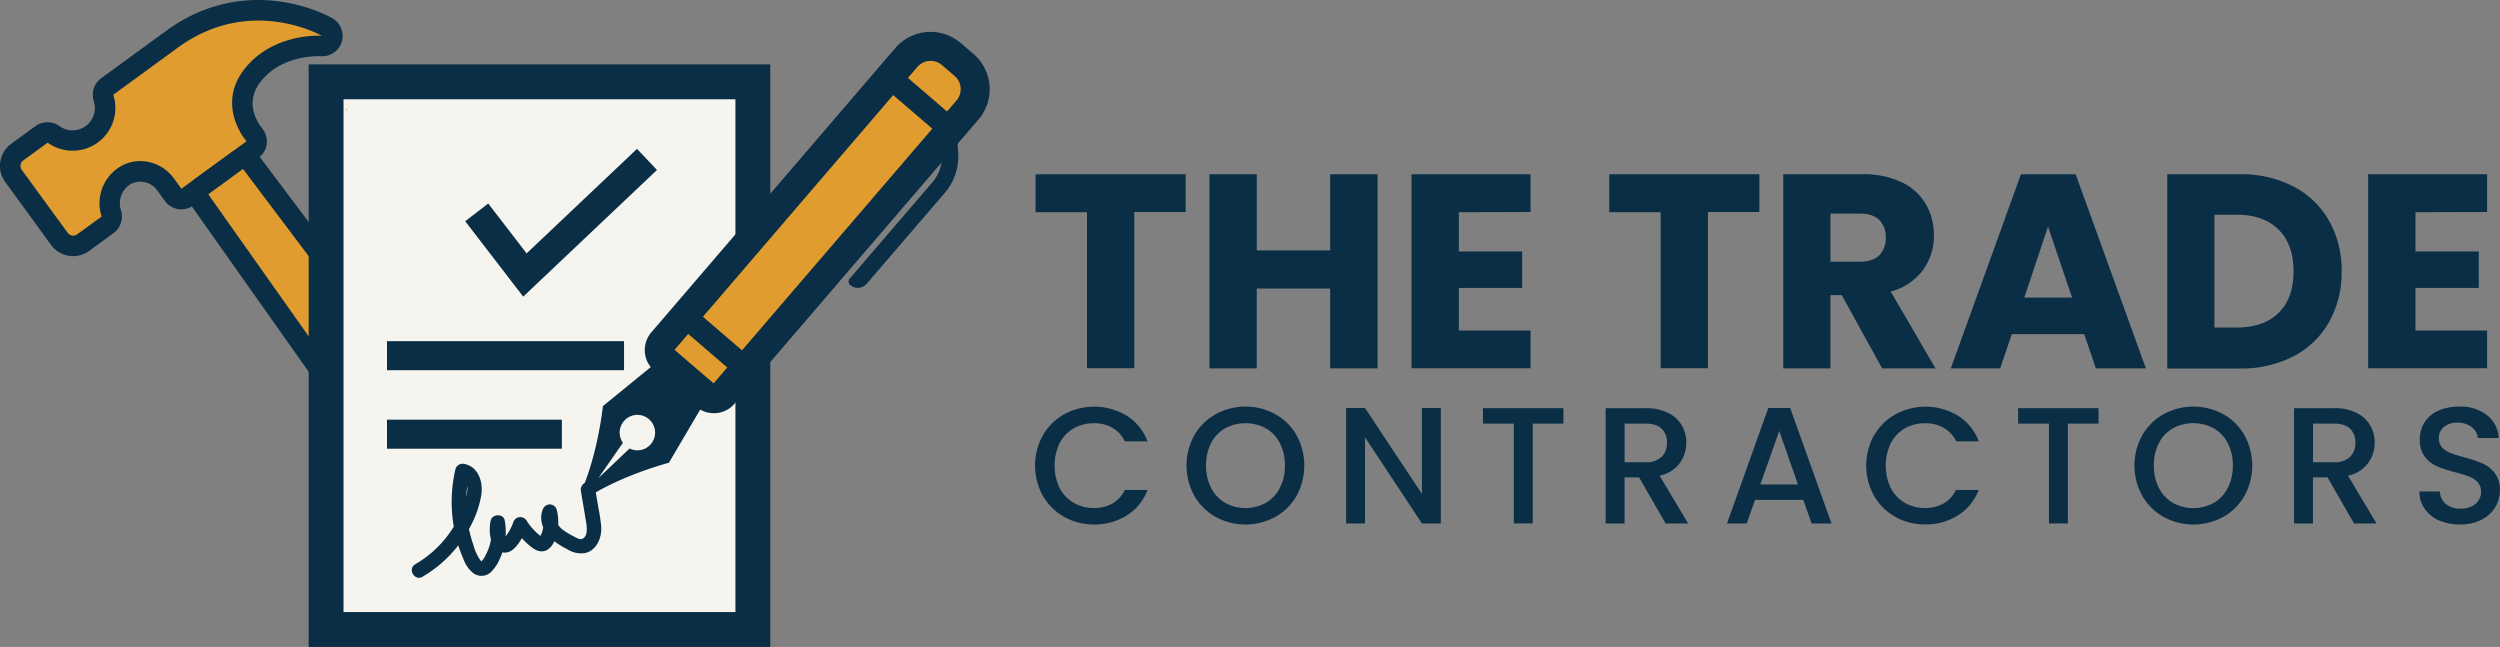 <svg xmlns="http://www.w3.org/2000/svg" viewBox="0 0 860.79 222.75"><rect x="0" y="0" width="860.79" height="222.75" fill="#808080" stroke="none"/><defs><style>.cls-1{fill:#0a2e45;}.cls-2{fill:#e09c2e;}.cls-3{fill:#f6f4ef;}</style></defs><g id="Layer_2" data-name="Layer 2"><g id="Layer_1-2" data-name="Layer 1"><path class="cls-1" d="M66.6,70.71a7,7,0,0,1-9.84-1.54L54.15,65.6a7.09,7.09,0,0,0-9.27-2.13c-.16.1-.32.2-.47.31a7.66,7.66,0,0,0-2.89,8.16l.09.31a7.13,7.13,0,0,1-2.5,8l-8.4,6.13a9.38,9.38,0,0,1-13.09-2L1.8,62.65a9.38,9.38,0,0,1,2-13.09l8.4-6.13a7.05,7.05,0,0,1,8.46.12l.19.12a7.67,7.67,0,0,0,11.5-8.6l0-.14a7,7,0,0,1,2.5-8L57.13,10.68c28.25-20.62,56-5.15,57.16-4.48a7,7,0,0,1-4,13.13c-.05,0-9.21-.46-16.5,4.85a21,21,0,0,0-4.09,4c-4.43,5.67-2.64,11.15-.31,14.8l1.15,1.58A7,7,0,0,1,89,54.36Z"/><path class="cls-2" d="M61.28,16.37,39,32.62c.06.16.1.32.15.49a14.71,14.71,0,0,1-22,16.5,8.46,8.46,0,0,1-.73-.49L8,55.25a2.33,2.33,0,0,0-.5,3.25L23.31,80.18a2.32,2.32,0,0,0,3.25.51L35,74.56c-.09-.26-.17-.55-.25-.83a14.74,14.74,0,0,1,5.55-15.64l.87-.59c6.2-3.88,14.4-2,18.71,3.94L62.45,65,84.86,48.67l-1.27-1.74c-2.49-3.8-7.1-13.31.56-23.12,9.9-12.68,26.64-11.5,26.64-11.5S86.17-1.8,61.28,16.37Z"/><path class="cls-1" d="M138.92,161.8a7,7,0,0,1-9.91-1.63L66,71a7,7,0,0,1,1.6-9.75l12-8.73a7,7,0,0,1,9.78,1.45L155,141.19a7.05,7.05,0,0,1-1.47,9.93Z"/><polygon class="cls-2" points="149.4 145.43 134.77 156.11 71.71 66.9 83.67 58.17 149.4 145.43"/><rect class="cls-3" x="112.28" y="28.18" width="146.94" height="188.56"/><path class="cls-1" d="M265.22,222.75H106.28V22.18H265.22Zm-146.94-12H253.22V34.18H118.28Z"/><rect class="cls-1" x="133.25" y="117.47" width="81.62" height="10"/><rect class="cls-1" x="133.25" y="144.5" width="60.21" height="10"/><path class="cls-2" d="M119.5,11.9v.68a5.49,5.49,0,0,1-.24-.68Z"/><path class="cls-2" d="M119.5,37.26v.68h-.24A6.13,6.13,0,0,1,119.5,37.26Z"/><path class="cls-2" d="M142.4,11.9c0,.14-.09.26-.13.4v-.4Z"/><path class="cls-2" d="M119.5,11.9v.68a5.49,5.49,0,0,1-.24-.68Z"/><path class="cls-2" d="M142.4,11.9c0,.14-.09.26-.13.4v-.4Z"/><path class="cls-2" d="M119.5,37.26v.68h-.24A6.13,6.13,0,0,1,119.5,37.26Z"/><polygon class="cls-1" points="180.15 102.13 160.18 76.17 168.11 70.07 181.32 87.25 219.33 51.26 226.21 58.52 180.15 102.13"/><path class="cls-1" d="M250.37,125.24l-6.06-5.2-6.06-5.21-30.66,25s-1.59,15.56-7.06,28.41a1.92,1.92,0,0,0,2.78,2.38c11.86-7.35,27-11.28,27-11.28Zm-33.6,29.18L206,164.65l8.48-12.18a6.1,6.1,0,1,1,2.28,1.95Z"/><path class="cls-1" d="M292.72,98.12h0a1.54,1.54,0,0,1-.17-2.18L321,62.81a13.87,13.87,0,0,0,3.3-10.08L323,35.11l5.57-.42,1.34,17.62a19.45,19.45,0,0,1-4.63,14.14L298.42,97.69A4,4,0,0,1,292.72,98.12Z"/><path class="cls-2" d="M279.85,3.09h5.79a11,11,0,0,1,11,11v129a4.39,4.39,0,0,1-4.39,4.39h-19a4.39,4.39,0,0,1-4.39-4.39v-129a11,11,0,0,1,11-11Z" transform="translate(117.25 -166.02) rotate(40.65)"/><rect class="cls-1" x="312.93" y="25.95" width="7.79" height="19.26" transform="translate(83.45 252.79) rotate(-49.35)"/><rect class="cls-1" x="242.34" y="108.18" width="7.79" height="19.26" transform="translate(-3.55 227.89) rotate(-49.35)"/><path class="cls-1" d="M245.77,142.27a9.34,9.34,0,0,1-6.1-2.26h0l-14.39-12.36a9.38,9.38,0,0,1-1-13.24l84-97.87a16,16,0,0,1,22.53-1.71l4.4,3.77a16,16,0,0,1,1.71,22.53l-84,97.87a9.33,9.33,0,0,1-6.41,3.25Zm-13.52-21.81L245.72,132l83.62-97.4a6,6,0,0,0-.64-8.44l-4.39-3.77a6,6,0,0,0-8.44.65Z"/><path class="cls-1" d="M145.47,198.58a42.84,42.84,0,0,0,16.17-16.73,36.16,36.16,0,0,0,4.09-11.42c.64-4.36-.9-9.68-5.82-10.68a2.56,2.56,0,0,0-3.08,1.74,50.1,50.1,0,0,0,.6,25.07,50.82,50.82,0,0,0,2.17,6,10.82,10.82,0,0,0,3.26,4.71,4.74,4.74,0,0,0,6-.13,13.73,13.73,0,0,0,3.17-4.6,21.86,21.86,0,0,0,1.75-13.33c-.43-2.46-4.26-2.29-4.82,0-.84,3.5-.3,10.74,4.56,11.05,2.3.15,3.84-1.55,5.08-3.26a22.87,22.87,0,0,0,3-5.87l-4.57.6a26.74,26.74,0,0,0,4.57,5.49c1.9,1.71,4.31,3.6,6.9,2.05,2-1.19,2.92-4,3.36-6.13a16.85,16.85,0,0,0-.17-7.64,2.54,2.54,0,0,0-2.41-1.83,2.61,2.61,0,0,0-2.41,1.83c-1.54,3.77.49,8,3.43,10.41a28.36,28.36,0,0,0,5.08,3.23,8.9,8.9,0,0,0,6,1.3c4-.85,5.82-5.2,5.64-8.92a56.35,56.35,0,0,0-1-6.72l-1.16-6.91a2.51,2.51,0,0,0-3.07-1.74,2.56,2.56,0,0,0-1.75,3.07c.57,3.44,1.17,6.87,1.72,10.3.27,1.64.83,5.12-1.25,6-.93.38-2-.34-2.84-.76a30.07,30.07,0,0,1-3.74-2.24c-1.79-1.36-3.21-3.4-2.29-5.66h-4.82a11.4,11.4,0,0,1,.28,4.39,12.11,12.11,0,0,1-.55,2.23c-.06.19-.74,1.57-.74,1.57s.86-.12.85-.1a6.08,6.08,0,0,1-.78-.55,22.9,22.9,0,0,1-1.71-1.56,20.94,20.94,0,0,1-2.88-3.61,2.53,2.53,0,0,0-4.56.6,17.48,17.48,0,0,1-1.43,3.07,16.55,16.55,0,0,1-.92,1.43,8.87,8.87,0,0,0-.82,1c0-.08.85.37.87.25s-.2-.28-.2-.29c-.13-.45-.37-.87-.49-1.33a6.91,6.91,0,0,1,0-3.38H169a16.14,16.14,0,0,1-1.8,10.55,7,7,0,0,1-1.58,2.3c-.06,0,.26-.08.31-.05a2.59,2.59,0,0,1-.57-.53,16.76,16.76,0,0,1-2.3-5,44.9,44.9,0,0,1-1.39-24.92l-3.08,1.75c3.45.7,2.26,5.49,1.59,7.79a36.7,36.7,0,0,1-3.79,8.63A37.88,37.88,0,0,1,143,194.27c-2.78,1.61-.27,5.94,2.52,4.31Z"/><path class="cls-1" d="M408.25,60v13h-17.7v53.78H374.27V73.07H356.56V60Z"/><path class="cls-1" d="M474.32,60v66.82H458V99.34H432.72v27.51H416.44V60h16.28V86.21H458V60Z"/><path class="cls-1" d="M502.3,73.07V86.59h21.8V99.15H502.3v14.66H527v13H486V60H527v13Z"/><path class="cls-1" d="M605.78,60v13H588.07v53.78H571.79V73.07h-17.7V60Z"/><path class="cls-1" d="M648.05,126.85l-13.9-25.22h-3.9v25.22H614V60h27.32a30.1,30.1,0,0,1,13.47,2.76,19,19,0,0,1,8.33,7.57,21.09,21.09,0,0,1,2.76,10.7A19.85,19.85,0,0,1,662.09,93,20.23,20.23,0,0,1,651,100.39l15.42,26.46Zm-17.8-36.74h10.09q4.47,0,6.71-2.19a8.27,8.27,0,0,0,2.23-6.19,8,8,0,0,0-2.23-6q-2.24-2.19-6.71-2.19H630.25Z"/><path class="cls-1" d="M717.63,115.05H692.69l-4,11.8h-17L695.84,60h18.84l24.18,66.82H721.63Zm-4.18-12.57L705.16,78,697,102.48Z"/><path class="cls-1" d="M789.7,64.22A30,30,0,0,1,801.93,76a34.54,34.54,0,0,1,4.33,17.47,34.58,34.58,0,0,1-4.33,17.42,29.82,29.82,0,0,1-12.28,11.81,39,39,0,0,1-18.42,4.18h-25V60h25A38.81,38.81,0,0,1,789.7,64.22Zm-5.14,43.5q5.13-5,5.14-14.28t-5.14-14.37q-5.14-5.14-14.38-5.14h-7.71v38.84h7.71Q779.42,112.77,784.56,107.72Z"/><path class="cls-1" d="M831.68,73.07V86.59h21.8V99.15h-21.8v14.66h24.66v13H815.4V60h40.94v13Z"/><path class="cls-1" d="M359.1,149.85a19.31,19.31,0,0,1,7.37-7.23,21.67,21.67,0,0,1,21.48.51,17.73,17.73,0,0,1,7.16,8.83h-7.82a10.51,10.51,0,0,0-4.28-4.68,12.72,12.72,0,0,0-6.34-1.55,13.88,13.88,0,0,0-7,1.77,12.37,12.37,0,0,0-4.83,5.09,18,18,0,0,0,0,15.42,12.54,12.54,0,0,0,4.83,5.11,13.7,13.7,0,0,0,7,1.8,12.72,12.72,0,0,0,6.34-1.54,10.56,10.56,0,0,0,4.28-4.68h7.82a17.59,17.59,0,0,1-7.16,8.79,20.86,20.86,0,0,1-11.28,3.09,20.56,20.56,0,0,1-10.23-2.6,19.44,19.44,0,0,1-7.34-7.23,21.5,21.5,0,0,1,0-20.9Z"/><path class="cls-1" d="M418.62,178a19.29,19.29,0,0,1-7.37-7.25,21.56,21.56,0,0,1,0-20.93,19.31,19.31,0,0,1,7.37-7.23,21.41,21.41,0,0,1,20.45,0,19.09,19.09,0,0,1,7.34,7.23,21.77,21.77,0,0,1,0,20.93,19.08,19.08,0,0,1-7.34,7.25,21.41,21.41,0,0,1-20.45,0Zm17.22-4.85a12.5,12.5,0,0,0,4.83-5.14,16.54,16.54,0,0,0,1.74-7.74,16.36,16.36,0,0,0-1.74-7.71,12.37,12.37,0,0,0-4.83-5.09,14.83,14.83,0,0,0-14,0,12.3,12.3,0,0,0-4.83,5.09,16.36,16.36,0,0,0-1.74,7.71A16.54,16.54,0,0,0,417,168a12.44,12.44,0,0,0,4.83,5.14,14.61,14.61,0,0,0,14,0Z"/><path class="cls-1" d="M496.1,180.23h-6.51L470,150.59v29.64h-6.51V140.48H470l19.59,29.59V140.48h6.51Z"/><path class="cls-1" d="M538.31,140.54v5.31H527.74v34.38h-6.51V145.85H510.61v-5.31Z"/><path class="cls-1" d="M573.49,180.23l-9.13-15.88h-5v15.88h-6.51V140.54h13.71a17.11,17.11,0,0,1,7.74,1.59,11,11,0,0,1,4.74,4.29,11.63,11.63,0,0,1,1.57,6,11.89,11.89,0,0,1-2.25,7.05,11.48,11.48,0,0,1-6.94,4.31l9.82,16.45Zm-14.11-21.07h7.2a7.52,7.52,0,0,0,5.51-1.83,6.58,6.58,0,0,0,1.86-4.91,6.35,6.35,0,0,0-1.83-4.83c-1.22-1.16-3.06-1.74-5.54-1.74h-7.2Z"/><path class="cls-1" d="M620.9,172.12H604.28l-2.86,8.11h-6.79l14.22-39.75h7.54l14.22,39.75h-6.85Zm-1.83-5.31-6.45-18.45-6.51,18.45Z"/><path class="cls-1" d="M645.32,149.85a19.24,19.24,0,0,1,7.37-7.23,21.65,21.65,0,0,1,21.47.51,17.75,17.75,0,0,1,7.17,8.83h-7.82a10.47,10.47,0,0,0-4.29-4.68,12.7,12.7,0,0,0-6.34-1.55,13.82,13.82,0,0,0-7,1.77,12.3,12.3,0,0,0-4.83,5.09A18,18,0,0,0,651,168a12.48,12.48,0,0,0,4.83,5.11,13.64,13.64,0,0,0,7,1.8,12.69,12.69,0,0,0,6.34-1.54,10.52,10.52,0,0,0,4.29-4.68h7.82a17.61,17.61,0,0,1-7.17,8.79,20.81,20.81,0,0,1-11.28,3.09,20.52,20.52,0,0,1-10.22-2.6,19.37,19.37,0,0,1-7.34-7.23,21.5,21.5,0,0,1,0-20.9Z"/><path class="cls-1" d="M722.57,140.54v5.31H712v34.38h-6.51V145.85H694.87v-5.31Z"/><path class="cls-1" d="M745,178a19.26,19.26,0,0,1-7.36-7.25,21.49,21.49,0,0,1,0-20.93,19.28,19.28,0,0,1,7.36-7.23,21.41,21.41,0,0,1,20.45,0,19,19,0,0,1,7.34,7.23,21.7,21.7,0,0,1,0,20.93,19,19,0,0,1-7.34,7.25A21.41,21.41,0,0,1,745,178Zm17.23-4.85a12.48,12.48,0,0,0,4.82-5.14,16.54,16.54,0,0,0,1.75-7.74,16.36,16.36,0,0,0-1.75-7.71,12.35,12.35,0,0,0-4.82-5.09,14.85,14.85,0,0,0-14.06,0,12.35,12.35,0,0,0-4.82,5.09,16.36,16.36,0,0,0-1.74,7.71,16.54,16.54,0,0,0,1.74,7.74,12.48,12.48,0,0,0,4.82,5.14,14.63,14.63,0,0,0,14.06,0Z"/><path class="cls-1" d="M810.53,180.23l-9.14-15.88h-5v15.88h-6.51V140.54h13.71a17.11,17.11,0,0,1,7.74,1.59,11.16,11.16,0,0,1,4.74,4.29,11.63,11.63,0,0,1,1.57,6,11.83,11.83,0,0,1-2.26,7.05,11.42,11.42,0,0,1-6.94,4.31l9.83,16.45Zm-14.11-21.07h7.2a7.54,7.54,0,0,0,5.51-1.83,6.58,6.58,0,0,0,1.86-4.91,6.35,6.35,0,0,0-1.83-4.83q-1.83-1.74-5.54-1.74h-7.2Z"/><path class="cls-1" d="M839.89,179.23a11.78,11.78,0,0,1-5-4,10.05,10.05,0,0,1-1.83-6h7a6.26,6.26,0,0,0,2,4.22,7.18,7.18,0,0,0,5.06,1.66,7.77,7.77,0,0,0,5.25-1.63,5.27,5.27,0,0,0,1.89-4.2,4.59,4.59,0,0,0-1.18-3.25,7.71,7.71,0,0,0-2.91-1.94,42.23,42.23,0,0,0-4.83-1.49,46.54,46.54,0,0,1-6.31-2.08,10.49,10.49,0,0,1-4.14-3.29,9.49,9.49,0,0,1-1.71-5.94,10.61,10.61,0,0,1,1.71-6,11,11,0,0,1,4.8-3.94A17.52,17.52,0,0,1,846.8,140a14.81,14.81,0,0,1,9.45,2.89,10.64,10.64,0,0,1,4.09,7.91h-7.2a5.24,5.24,0,0,0-2.06-3.72,7.63,7.63,0,0,0-5-1.54,7.07,7.07,0,0,0-4.57,1.43,5,5,0,0,0-1.77,4.11,4.19,4.19,0,0,0,1.12,3,7.84,7.84,0,0,0,2.83,1.86,44.69,44.69,0,0,0,4.68,1.48,50.58,50.58,0,0,1,6.43,2.17,10.8,10.8,0,0,1,4.22,3.34,9.64,9.64,0,0,1,1.74,6,10.86,10.86,0,0,1-1.62,5.71,11.76,11.76,0,0,1-4.74,4.31,15.61,15.61,0,0,1-7.34,1.63A17.65,17.65,0,0,1,839.89,179.23Z"/></g></g></svg>